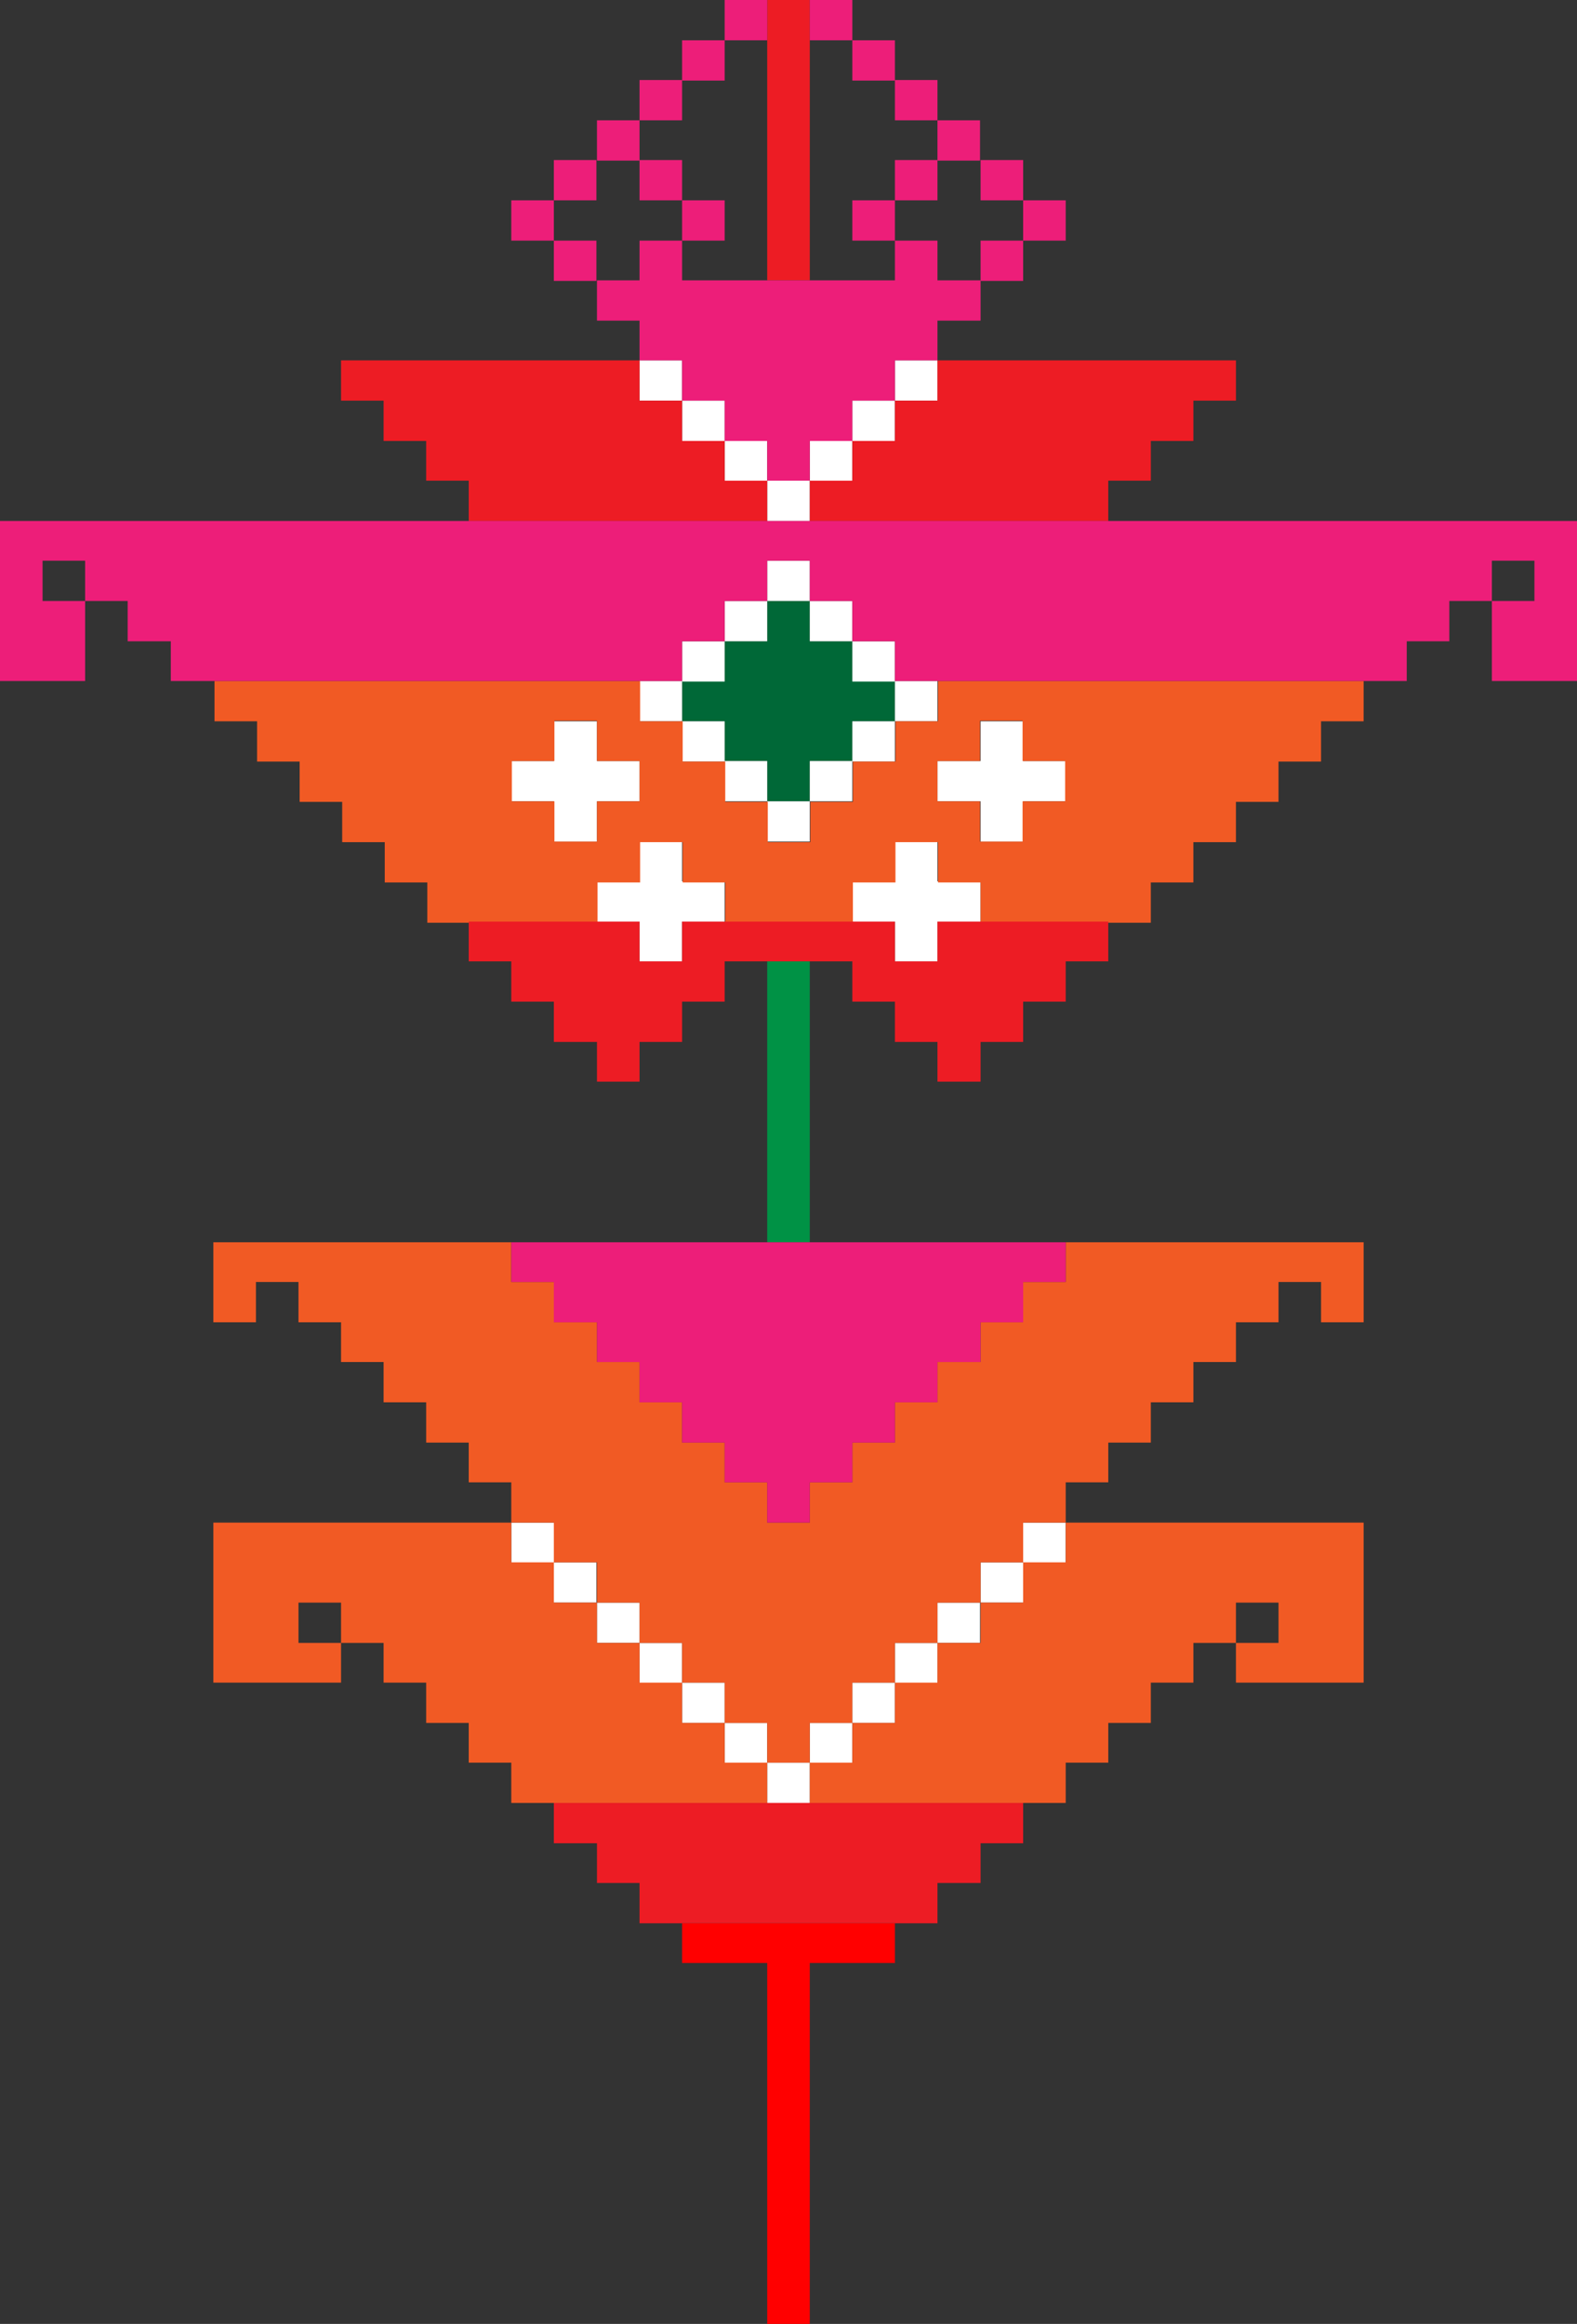 <?xml version="1.0" encoding="utf-8"?>
<!-- Generator: Adobe Illustrator 24.2.1, SVG Export Plug-In . SVG Version: 6.00 Build 0)  -->
<svg version="1.0" id="Layer_1" xmlns="http://www.w3.org/2000/svg" xmlns:xlink="http://www.w3.org/1999/xlink" x="0px" y="0px"
	 viewBox="0 0 277.9 409.5" style="enable-background:new 0 0 277.9 409.5;" xml:space="preserve">
<rect x="0" y="0" width="277.9" height="409.5" fill="#333333" stroke="none"/>
<g>
	<polygon style="fill:#009245;" points="135.2,169.4 135.2,176.5 135.2,183.6 135.2,190.6 135.2,197.7 135.2,204.7 135.2,211.8 
		135.2,218.9 142.7,218.9 142.7,211.8 142.7,204.7 142.7,197.7 142.7,190.6 142.7,183.6 142.7,176.5 142.7,169.4 	"/>
	<polygon style="fill:#FF0000;" points="150.2,338.9 142.7,338.9 135.2,338.9 127.7,338.9 120.2,338.9 120.2,345.9 127.7,345.9 
		135.2,345.9 135.2,353 135.2,360.1 135.2,367.1 135.2,374.2 135.2,381.2 135.2,388.3 135.2,395.4 135.2,402.4 135.2,409.5 
		142.7,409.5 142.7,402.4 142.7,395.4 142.7,388.3 142.7,381.2 142.7,374.2 142.7,367.1 142.7,360.1 142.7,353 142.7,345.9 
		150.2,345.9 157.7,345.9 157.7,338.9 	"/>
	<polygon style="fill:#006837;" points="150.2,120 150.2,113 142.7,113 142.7,105.9 135.2,105.9 135.2,113 127.7,113 127.7,120 
		120.2,120 120.2,127.1 127.7,127.1 127.7,134.1 135.2,134.1 135.2,141.2 142.7,141.2 142.7,134.1 150.2,134.1 150.2,127.1 
		157.7,127.1 157.7,120 	"/>
	<g>
		<rect x="180.3" y="268.3" style="fill:#FFFFFF;" width="7.5" height="7.1"/>
		<polygon style="fill:#FFFFFF;" points="180.3,134.1 180.3,127.1 172.8,127.1 172.8,134.1 165.2,134.1 165.2,141.2 172.8,141.2 
			172.8,148.3 180.3,148.3 180.3,141.2 187.8,141.2 187.8,134.1 		"/>
		<rect x="172.8" y="275.3" style="fill:#FFFFFF;" width="7.5" height="7.1"/>
		<rect x="165.2" y="282.4" style="fill:#FFFFFF;" width="7.5" height="7.1"/>
		<rect x="157.7" y="289.5" style="fill:#FFFFFF;" width="7.5" height="7.1"/>
		<polygon style="fill:#FFFFFF;" points="157.7,148.3 157.7,155.3 150.2,155.3 150.2,162.4 157.7,162.4 157.7,169.4 165.2,169.4 
			165.2,162.4 172.8,162.4 172.8,155.3 165.2,155.3 165.2,148.3 		"/>
		<rect x="157.7" y="120" style="fill:#FFFFFF;" width="7.5" height="7.1"/>
		<rect x="157.7" y="63.5" style="fill:#FFFFFF;" width="7.5" height="7.1"/>
		<rect x="150.2" y="296.5" style="fill:#FFFFFF;" width="7.5" height="7.1"/>
		<rect x="150.2" y="127.1" style="fill:#FFFFFF;" width="7.5" height="7.1"/>
		<rect x="150.2" y="113" style="fill:#FFFFFF;" width="7.5" height="7.1"/>
		<rect x="150.2" y="70.6" style="fill:#FFFFFF;" width="7.5" height="7.1"/>
		<rect x="142.7" y="303.6" style="fill:#FFFFFF;" width="7.5" height="7.1"/>
		<rect x="142.7" y="134.1" style="fill:#FFFFFF;" width="7.5" height="7.1"/>
		<rect x="142.7" y="105.9" style="fill:#FFFFFF;" width="7.5" height="7.1"/>
		<rect x="142.7" y="77.7" style="fill:#FFFFFF;" width="7.5" height="7.1"/>
		<rect x="135.2" y="310.6" style="fill:#FFFFFF;" width="7.5" height="7.1"/>
		<rect x="135.2" y="141.2" style="fill:#FFFFFF;" width="7.5" height="7.1"/>
		<rect x="135.2" y="98.8" style="fill:#FFFFFF;" width="7.5" height="7.1"/>
		<rect x="135.2" y="84.7" style="fill:#FFFFFF;" width="7.5" height="7.1"/>
		<rect x="127.7" y="303.6" style="fill:#FFFFFF;" width="7.5" height="7.1"/>
		<rect x="127.7" y="134.1" style="fill:#FFFFFF;" width="7.5" height="7.1"/>
		<rect x="127.7" y="105.9" style="fill:#FFFFFF;" width="7.5" height="7.1"/>
		<rect x="127.7" y="77.7" style="fill:#FFFFFF;" width="7.5" height="7.1"/>
		<rect x="120.2" y="296.5" style="fill:#FFFFFF;" width="7.5" height="7.1"/>
		<rect x="120.2" y="127.1" style="fill:#FFFFFF;" width="7.5" height="7.1"/>
		<rect x="120.2" y="113" style="fill:#FFFFFF;" width="7.5" height="7.1"/>
		<rect x="120.2" y="70.6" style="fill:#FFFFFF;" width="7.5" height="7.1"/>
		<rect x="112.7" y="289.5" style="fill:#FFFFFF;" width="7.5" height="7.1"/>
		<polygon style="fill:#FFFFFF;" points="120.2,169.4 120.2,162.4 127.7,162.4 127.7,155.3 120.2,155.3 120.2,148.3 112.7,148.3 
			112.7,155.3 105.2,155.3 105.2,162.4 112.7,162.4 112.7,169.4 		"/>
		<rect x="112.7" y="120" style="fill:#FFFFFF;" width="7.5" height="7.1"/>
		<rect x="112.7" y="63.5" style="fill:#FFFFFF;" width="7.5" height="7.1"/>
		<rect x="105.2" y="282.4" style="fill:#FFFFFF;" width="7.5" height="7.1"/>
		<rect x="97.6" y="275.3" style="fill:#FFFFFF;" width="7.5" height="7.1"/>
		<polygon style="fill:#FFFFFF;" points="97.6,148.3 105.2,148.3 105.2,141.2 112.7,141.2 112.7,134.1 105.2,134.1 105.2,127.1 
			97.6,127.1 97.6,134.1 90.1,134.1 90.1,141.2 97.6,141.2 		"/>
		<rect x="90.1" y="268.3" style="fill:#FFFFFF;" width="7.5" height="7.1"/>
	</g>
	<g>
		<path style="fill:#F15A24;" d="M232.8,120h-7.5h-7.5h-7.5h-7.5h-7.5h-7.5h-7.5h-7.5h-7.5v7.1h-7.5v7.1h-7.5v7.1h-7.5v7.1h-7.5
			v-7.1h-7.5v-7.1h-7.5v-7.1h-7.5V120h-7.5h-7.5h-7.5h-7.5h-7.5h-7.5h-7.5h-7.5h-7.5h-7.5v7.1h7.5v7.1h7.5v7.1h7.5v7.1h7.5v7.1h7.5
			v7.1h7.5h7.5h7.5h7.5v-7.1h7.5v-7.1h7.5v7.1h7.5v7.1h7.5h7.5h7.5v-7.1h7.5v-7.1h7.5v7.1h7.5v7.1h7.5h7.5h7.5h7.5v-7.1h7.5v-7.1
			h7.5v-7.1h7.5v-7.1h7.5v-7.1h7.5V120H232.8z M105.2,141.2v7.1h-7.5v-7.1h-7.5v-7.1h7.5v-7.1h7.5v7.1h7.5v7.1H105.2z M165.2,141.2
			v-7.1h7.5v-7.1h7.5v7.1h7.5v7.1h-7.5v7.1h-7.5v-7.1H165.2z"/>
		<polygon style="fill:#F15A24;" points="225.3,218.9 217.8,218.9 210.3,218.9 202.8,218.9 195.3,218.9 187.8,218.9 187.8,225.9 
			180.3,225.9 180.3,233 172.8,233 172.8,240 165.2,240 165.2,247.1 157.7,247.1 157.7,254.2 150.2,254.2 150.2,261.2 142.7,261.2 
			142.7,268.3 135.2,268.3 135.2,261.2 127.7,261.2 127.7,254.2 120.2,254.2 120.2,247.1 112.7,247.1 112.7,240 105.2,240 
			105.2,233 97.6,233 97.6,225.9 90.1,225.9 90.1,218.9 82.6,218.9 75.1,218.9 67.6,218.9 60.1,218.9 52.6,218.9 45.1,218.9 
			37.6,218.9 37.6,225.9 37.6,233 45.1,233 45.1,225.9 52.6,225.9 52.6,233 60.1,233 60.1,240 67.6,240 67.6,247.1 75.1,247.1 
			75.1,254.2 82.6,254.2 82.6,261.2 90.1,261.2 90.1,268.3 97.6,268.3 97.6,275.3 105.2,275.3 105.2,282.4 112.7,282.4 112.7,289.5 
			120.2,289.5 120.2,296.5 127.7,296.5 127.7,303.6 135.2,303.6 135.2,310.6 142.7,310.6 142.7,303.6 150.2,303.6 150.2,296.5 
			157.7,296.5 157.7,289.5 165.2,289.5 165.2,282.4 172.8,282.4 172.8,275.3 180.3,275.3 180.3,268.3 187.8,268.3 187.8,261.2 
			195.3,261.2 195.3,254.2 202.8,254.2 202.8,247.1 210.3,247.1 210.3,240 217.8,240 217.8,233 225.3,233 225.3,225.9 232.8,225.9 
			232.8,233 240.3,233 240.3,225.9 240.3,218.9 232.8,218.9 		"/>
		<polygon style="fill:#F15A24;" points="180.3,275.3 180.3,282.4 172.8,282.4 172.8,289.5 165.2,289.5 165.2,296.5 157.7,296.5 
			157.7,303.6 150.2,303.6 150.2,310.6 142.7,310.6 142.7,317.7 150.2,317.7 157.7,317.7 165.2,317.7 172.8,317.7 180.3,317.7 
			187.8,317.7 187.8,310.6 195.3,310.6 195.3,303.6 202.8,303.6 202.8,296.5 210.3,296.5 210.3,289.5 217.8,289.5 217.8,282.4 
			225.3,282.4 225.3,289.5 217.8,289.5 217.8,296.5 225.3,296.5 232.8,296.5 240.3,296.5 240.3,289.5 240.3,282.4 240.3,275.3 
			240.3,268.3 232.8,268.3 225.3,268.3 217.8,268.3 210.3,268.3 202.8,268.3 195.3,268.3 187.8,268.3 187.8,275.3 		"/>
		<polygon style="fill:#F15A24;" points="127.7,303.6 120.2,303.6 120.2,296.5 112.7,296.5 112.7,289.5 105.2,289.5 105.2,282.4 
			97.6,282.4 97.6,275.3 90.1,275.3 90.1,268.3 82.6,268.3 75.1,268.3 67.6,268.3 60.1,268.3 52.6,268.3 45.1,268.3 37.6,268.3 
			37.6,275.3 37.6,282.4 37.6,289.5 37.6,296.5 45.1,296.5 52.6,296.5 60.1,296.5 60.1,289.5 52.6,289.5 52.6,282.4 60.1,282.4 
			60.1,289.5 67.6,289.5 67.6,296.5 75.1,296.5 75.1,303.6 82.6,303.6 82.6,310.6 90.1,310.6 90.1,317.7 97.6,317.7 105.2,317.7 
			112.7,317.7 120.2,317.7 127.7,317.7 135.2,317.7 135.2,310.6 127.7,310.6 		"/>
	</g>
	<g>
		<polygon style="fill:#ED1C24;" points="210.3,63.5 202.8,63.5 195.3,63.5 187.8,63.5 180.3,63.5 172.8,63.5 165.2,63.5 
			165.2,70.6 157.7,70.6 157.7,77.7 150.2,77.7 150.2,84.7 142.7,84.7 142.7,91.8 150.2,91.8 157.7,91.8 165.2,91.8 172.8,91.8 
			180.3,91.8 187.8,91.8 195.3,91.8 195.3,84.7 202.8,84.7 202.8,77.7 210.3,77.7 210.3,70.6 217.8,70.6 217.8,63.5 		"/>
		<polygon style="fill:#ED1C24;" points="180.3,162.4 172.8,162.4 165.2,162.4 165.2,169.4 157.7,169.4 157.7,162.4 150.2,162.4 
			142.7,162.4 135.2,162.4 127.7,162.4 120.2,162.4 120.2,169.4 112.7,169.4 112.7,162.4 105.2,162.4 97.6,162.4 90.1,162.4 
			82.6,162.4 82.6,169.4 90.1,169.4 90.1,176.5 97.6,176.5 97.6,183.6 105.2,183.6 105.2,190.6 112.7,190.6 112.7,183.6 
			120.2,183.6 120.2,176.5 127.7,176.5 127.7,169.4 135.2,169.4 142.7,169.4 150.2,169.4 150.2,176.5 157.7,176.5 157.7,183.6 
			165.2,183.6 165.2,190.6 172.8,190.6 172.8,183.6 180.3,183.6 180.3,176.5 187.8,176.5 187.8,169.4 195.3,169.4 195.3,162.4 
			187.8,162.4 		"/>
		<polygon style="fill:#ED1C24;" points="165.2,317.7 157.7,317.7 150.2,317.7 142.7,317.7 135.2,317.7 127.7,317.7 120.2,317.7 
			112.7,317.7 105.2,317.7 97.6,317.7 97.6,324.8 105.2,324.8 105.2,331.8 112.7,331.8 112.7,338.9 120.2,338.9 127.7,338.9 
			135.2,338.9 142.7,338.9 150.2,338.9 157.7,338.9 165.2,338.9 165.2,331.8 172.8,331.8 172.8,324.8 180.3,324.8 180.3,317.7 
			172.8,317.7 		"/>
		<polygon style="fill:#ED1C24;" points="82.6,84.7 82.6,91.8 90.1,91.8 97.6,91.8 105.2,91.8 112.7,91.8 120.2,91.8 127.7,91.8 
			135.2,91.8 135.2,84.7 127.7,84.7 127.7,77.7 120.2,77.7 120.2,70.6 112.7,70.6 112.7,63.5 105.2,63.5 97.6,63.5 90.1,63.5 
			82.6,63.5 75.1,63.5 67.6,63.5 60.1,63.5 60.1,70.6 67.6,70.6 67.6,77.7 75.1,77.7 75.1,84.7 		"/>
		<polygon style="fill:#ED1C24;" points="142.7,42.4 142.7,35.3 142.7,28.2 142.7,21.2 142.7,14.1 142.7,7.1 142.7,0 135.2,0 
			135.2,7.1 135.2,14.1 135.2,21.2 135.2,28.2 135.2,35.3 135.2,42.4 135.2,49.4 142.7,49.4 		"/>
	</g>
	<g>
		<polygon style="fill:#ED1E79;" points="270.4,91.8 262.9,91.8 255.4,91.8 247.9,91.8 240.3,91.8 232.8,91.8 225.3,91.8 
			217.8,91.8 210.3,91.8 202.8,91.8 195.3,91.8 187.8,91.8 180.3,91.8 172.8,91.8 165.2,91.8 157.7,91.8 150.2,91.8 142.7,91.8 
			135.2,91.8 127.7,91.8 120.2,91.8 112.7,91.8 105.2,91.8 97.6,91.8 90.1,91.8 82.6,91.8 75.1,91.8 67.6,91.8 60.1,91.8 52.6,91.8 
			45.1,91.8 37.6,91.8 30.1,91.8 22.5,91.8 15,91.8 7.5,91.8 0,91.8 0,98.8 0,105.9 0,113 0,120 7.5,120 15,120 15,113 15,105.9 
			7.5,105.9 7.5,98.8 15,98.8 15,105.9 22.5,105.9 22.5,113 30.1,113 30.1,120 37.6,120 45.1,120 52.6,120 60.1,120 67.6,120 
			75.1,120 82.6,120 90.1,120 97.6,120 105.2,120 112.7,120 120.2,120 120.2,113 127.7,113 127.7,105.9 135.2,105.9 135.2,98.8 
			142.7,98.8 142.7,105.9 150.2,105.9 150.2,113 157.7,113 157.7,120 165.2,120 172.8,120 180.3,120 187.8,120 195.3,120 202.8,120 
			210.3,120 217.8,120 225.3,120 232.8,120 240.3,120 247.9,120 247.9,113 255.4,113 255.4,105.9 262.9,105.9 262.9,98.8 
			270.4,98.8 270.4,105.9 262.9,105.9 262.9,113 262.9,120 270.4,120 277.9,120 277.9,113 277.9,105.9 277.9,98.8 277.9,91.8 		"/>
		<polygon style="fill:#ED1E79;" points="172.8,218.9 165.2,218.9 157.7,218.9 150.2,218.9 142.7,218.9 135.2,218.9 127.7,218.9 
			120.2,218.9 112.7,218.9 105.2,218.9 97.6,218.9 90.1,218.9 90.1,225.9 97.6,225.9 97.6,233 105.2,233 105.2,240 112.7,240 
			112.7,247.1 120.2,247.1 120.2,254.2 127.7,254.2 127.7,261.2 135.2,261.2 135.2,268.3 142.7,268.3 142.7,261.2 150.2,261.2 
			150.2,254.2 157.7,254.2 157.7,247.1 165.2,247.1 165.2,240 172.8,240 172.8,233 180.3,233 180.3,225.9 187.8,225.9 187.8,218.9 
			180.3,218.9 		"/>
		<rect x="180.3" y="35.3" style="fill:#ED1E79;" width="7.5" height="7.1"/>
		<rect x="172.8" y="42.4" style="fill:#ED1E79;" width="7.5" height="7.1"/>
		<rect x="172.8" y="28.2" style="fill:#ED1E79;" width="7.5" height="7.1"/>
		<rect x="165.2" y="21.2" style="fill:#ED1E79;" width="7.5" height="7.1"/>
		<rect x="157.7" y="28.2" style="fill:#ED1E79;" width="7.5" height="7.1"/>
		<rect x="157.7" y="14.1" style="fill:#ED1E79;" width="7.5" height="7.1"/>
		<rect x="150.2" y="35.3" style="fill:#ED1E79;" width="7.5" height="7.1"/>
		<rect x="150.2" y="7.1" style="fill:#ED1E79;" width="7.5" height="7.1"/>
		<rect x="142.7" style="fill:#ED1E79;" width="7.5" height="7.1"/>
		<rect x="127.7" style="fill:#ED1E79;" width="7.5" height="7.1"/>
		<rect x="120.2" y="35.3" style="fill:#ED1E79;" width="7.5" height="7.1"/>
		<rect x="120.2" y="7.1" style="fill:#ED1E79;" width="7.5" height="7.1"/>
		<polygon style="fill:#ED1E79;" points="112.7,49.4 105.2,49.4 105.2,56.5 112.7,56.5 112.7,63.5 120.2,63.5 120.2,70.6 
			127.7,70.6 127.7,77.7 135.2,77.7 135.2,84.7 142.7,84.7 142.7,77.7 150.2,77.7 150.2,70.6 157.7,70.6 157.7,63.5 165.2,63.5 
			165.2,56.5 172.8,56.5 172.8,49.4 165.2,49.4 165.2,42.4 157.7,42.4 157.7,49.4 150.2,49.4 142.7,49.4 135.2,49.4 127.7,49.4 
			120.2,49.4 120.2,42.4 112.7,42.4 		"/>
		<rect x="112.7" y="28.2" style="fill:#ED1E79;" width="7.5" height="7.1"/>
		<rect x="112.7" y="14.1" style="fill:#ED1E79;" width="7.5" height="7.1"/>
		<rect x="105.2" y="21.2" style="fill:#ED1E79;" width="7.5" height="7.1"/>
		<rect x="97.6" y="42.4" style="fill:#ED1E79;" width="7.5" height="7.1"/>
		<rect x="97.6" y="28.2" style="fill:#ED1E79;" width="7.5" height="7.1"/>
		<rect x="90.1" y="35.3" style="fill:#ED1E79;" width="7.5" height="7.1"/>
	</g>
</g>
</svg>
